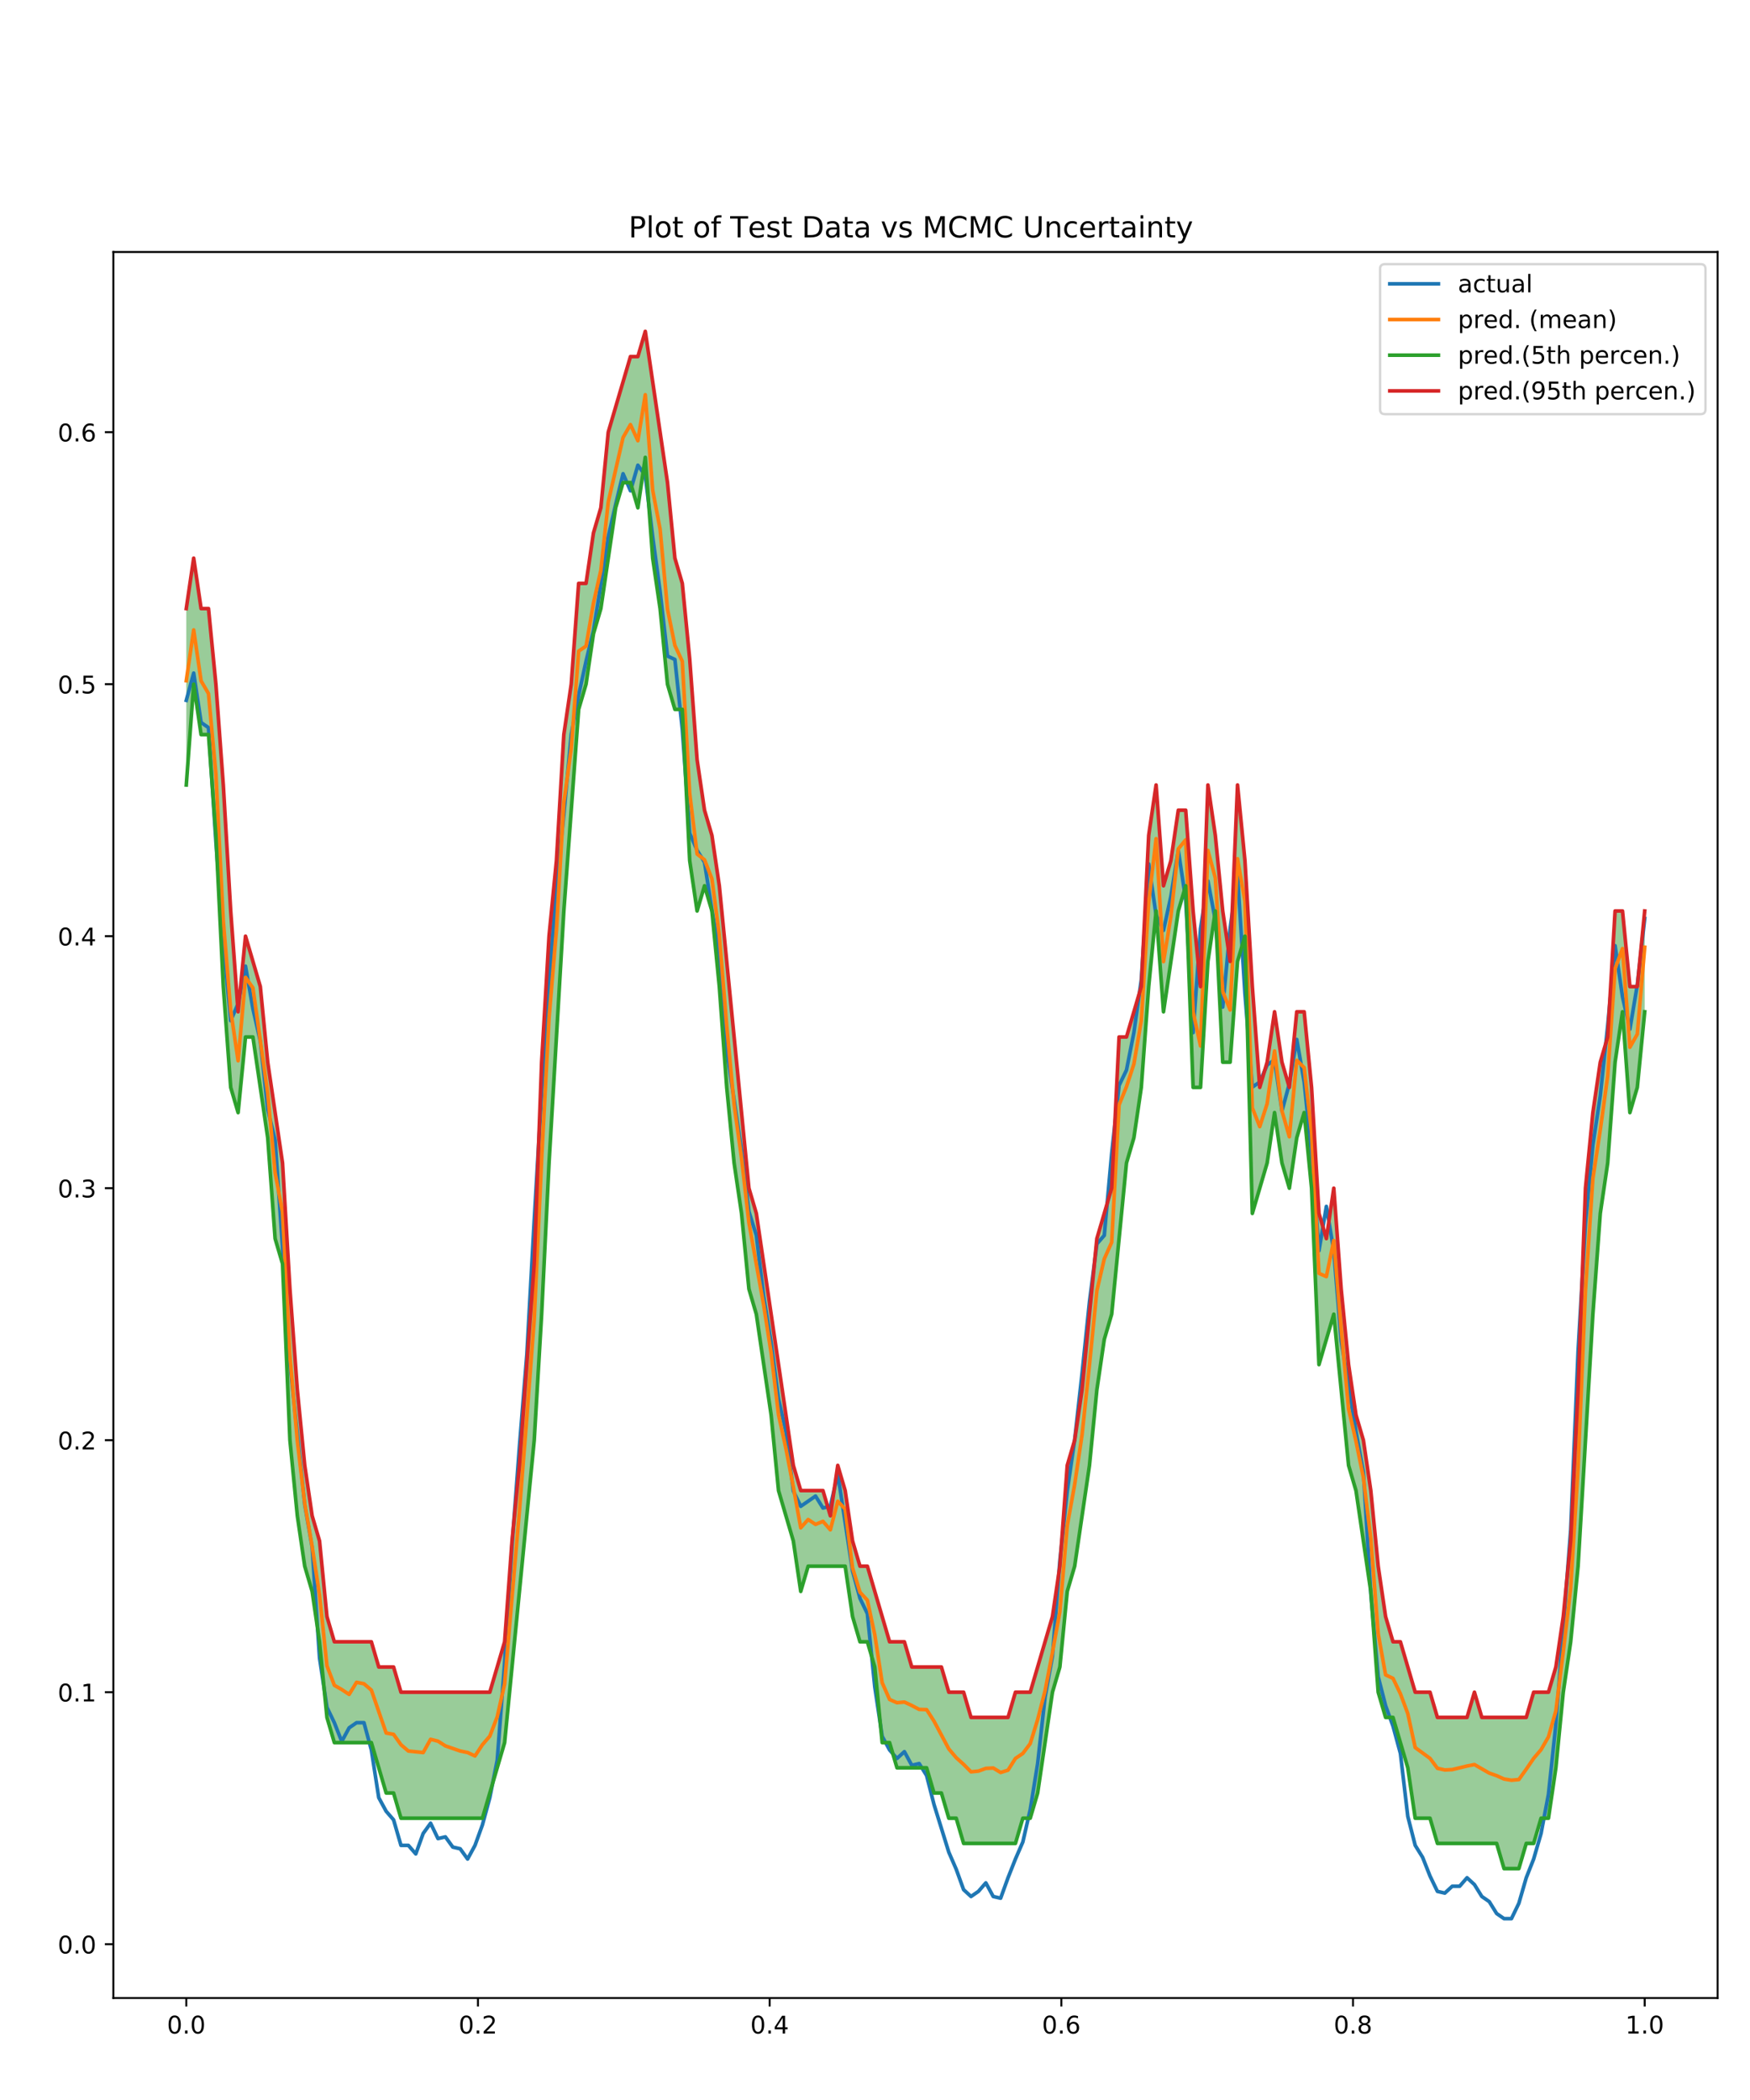 <?xml version="1.0" encoding="utf-8" standalone="no"?>
<!DOCTYPE svg PUBLIC "-//W3C//DTD SVG 1.1//EN"
  "http://www.w3.org/Graphics/SVG/1.1/DTD/svg11.dtd">
<!-- Created with matplotlib (http://matplotlib.org/) -->
<svg height="864pt" version="1.1" viewBox="0 0 720 864" width="720pt" xmlns="http://www.w3.org/2000/svg" xmlns:xlink="http://www.w3.org/1999/xlink">
 <defs>
  <style type="text/css">
*{stroke-linecap:butt;stroke-linejoin:round;}
  </style>
 </defs>
 <g id="figure_1">
  <g id="patch_1">
   <path d="M 0 864 
L 720 864 
L 720 0 
L 0 0 
z
" style="fill:#ffffff;"/>
  </g>
  <g id="axes_1">
   <g id="patch_2">
    <path d="M 46.64 822.04 
L 706.68 822.04 
L 706.68 103.68 
L 46.64 103.68 
z
" style="fill:#ffffff;"/>
   </g>
   <g id="PolyCollection_1">
    <path clip-path="url(#pc7050cba63)" d="M 76.642 250.384 
L 76.642 322.962 
L 79.688 281.489 
L 82.734 302.225 
L 85.779 302.225 
L 88.825 343.698 
L 91.871 405.908 
L 94.917 447.381 
L 97.963 457.749 
L 101.009 426.645 
L 104.055 426.645 
L 107.101 447.381 
L 110.146 468.118 
L 113.192 509.591 
L 116.238 519.959 
L 119.284 592.537 
L 122.33 623.642 
L 125.376 644.379 
L 128.422 654.747 
L 131.467 675.483 
L 134.513 706.588 
L 137.559 716.957 
L 140.605 716.957 
L 143.651 716.957 
L 146.697 716.957 
L 149.743 716.957 
L 152.789 716.957 
L 155.834 727.325 
L 158.88 737.693 
L 161.926 737.693 
L 164.972 748.061 
L 168.018 748.061 
L 171.064 748.061 
L 174.11 748.061 
L 177.156 748.061 
L 180.201 748.061 
L 183.247 748.061 
L 186.293 748.061 
L 189.339 748.061 
L 192.385 748.061 
L 195.431 748.061 
L 198.477 748.061 
L 201.522 737.693 
L 204.568 727.325 
L 207.614 716.957 
L 210.66 685.852 
L 213.706 654.747 
L 216.752 623.642 
L 219.798 592.537 
L 222.844 540.696 
L 225.889 478.486 
L 228.935 426.645 
L 231.981 374.803 
L 235.027 333.33 
L 238.073 291.857 
L 241.119 281.489 
L 244.165 260.752 
L 247.211 250.384 
L 250.256 229.647 
L 253.302 208.911 
L 256.348 198.542 
L 259.394 198.542 
L 262.44 208.911 
L 265.486 188.174 
L 268.532 229.647 
L 271.577 250.384 
L 274.623 281.489 
L 277.669 291.857 
L 280.715 291.857 
L 283.761 354.067 
L 286.807 374.803 
L 289.853 364.435 
L 292.899 374.803 
L 295.944 405.908 
L 298.99 447.381 
L 302.036 478.486 
L 305.082 499.223 
L 308.128 530.327 
L 311.174 540.696 
L 314.22 561.432 
L 317.266 582.169 
L 320.311 613.274 
L 323.357 623.642 
L 326.403 634.01 
L 329.449 654.747 
L 332.495 644.379 
L 335.541 644.379 
L 338.587 644.379 
L 341.632 644.379 
L 344.678 644.379 
L 347.724 644.379 
L 350.77 665.115 
L 353.816 675.483 
L 356.862 675.483 
L 359.908 685.852 
L 362.954 716.957 
L 365.999 716.957 
L 369.045 727.325 
L 372.091 727.325 
L 375.137 727.325 
L 378.183 727.325 
L 381.229 727.325 
L 384.275 737.693 
L 387.321 737.693 
L 390.366 748.061 
L 393.412 748.061 
L 396.458 758.43 
L 399.504 758.43 
L 402.55 758.43 
L 405.596 758.43 
L 408.642 758.43 
L 411.688 758.43 
L 414.733 758.43 
L 417.779 758.43 
L 420.825 748.061 
L 423.871 748.061 
L 426.917 737.693 
L 429.963 716.957 
L 433.009 696.22 
L 436.054 685.852 
L 439.1 654.747 
L 442.146 644.379 
L 445.192 623.642 
L 448.238 602.905 
L 451.284 571.801 
L 454.33 551.064 
L 457.376 540.696 
L 460.421 509.591 
L 463.467 478.486 
L 466.513 468.118 
L 469.559 447.381 
L 472.605 405.908 
L 475.651 374.803 
L 478.697 416.276 
L 481.743 395.54 
L 484.788 374.803 
L 487.834 364.435 
L 490.88 447.381 
L 493.926 447.381 
L 496.972 395.54 
L 500.018 374.803 
L 503.064 437.013 
L 506.109 437.013 
L 509.155 395.54 
L 512.201 385.171 
L 515.247 499.223 
L 518.293 488.854 
L 521.339 478.486 
L 524.385 457.749 
L 527.431 478.486 
L 530.476 488.854 
L 533.522 468.118 
L 536.568 457.749 
L 539.614 488.854 
L 542.66 561.432 
L 545.706 551.064 
L 548.752 540.696 
L 551.798 571.801 
L 554.843 602.905 
L 557.889 613.274 
L 560.935 634.01 
L 563.981 654.747 
L 567.027 696.22 
L 570.073 706.588 
L 573.119 706.588 
L 576.164 716.957 
L 579.21 727.325 
L 582.256 748.061 
L 585.302 748.061 
L 588.348 748.061 
L 591.394 758.43 
L 594.44 758.43 
L 597.486 758.43 
L 600.531 758.43 
L 603.577 758.43 
L 606.623 758.43 
L 609.669 758.43 
L 612.715 758.43 
L 615.761 758.43 
L 618.807 768.798 
L 621.853 768.798 
L 624.898 768.798 
L 627.944 758.43 
L 630.99 758.43 
L 634.036 748.061 
L 637.082 748.061 
L 640.128 727.325 
L 643.174 696.22 
L 646.219 675.483 
L 649.265 644.379 
L 652.311 592.537 
L 655.357 540.696 
L 658.403 499.223 
L 661.449 478.486 
L 664.495 437.013 
L 667.541 416.276 
L 670.586 457.749 
L 673.632 447.381 
L 676.678 416.276 
L 676.678 374.803 
L 676.678 374.803 
L 673.632 405.908 
L 670.586 405.908 
L 667.541 374.803 
L 664.495 374.803 
L 661.449 426.645 
L 658.403 437.013 
L 655.357 457.749 
L 652.311 488.854 
L 649.265 571.801 
L 646.219 634.01 
L 643.174 665.115 
L 640.128 685.852 
L 637.082 696.22 
L 634.036 696.22 
L 630.99 696.22 
L 627.944 706.588 
L 624.898 706.588 
L 621.853 706.588 
L 618.807 706.588 
L 615.761 706.588 
L 612.715 706.588 
L 609.669 706.588 
L 606.623 696.22 
L 603.577 706.588 
L 600.531 706.588 
L 597.486 706.588 
L 594.44 706.588 
L 591.394 706.588 
L 588.348 696.22 
L 585.302 696.22 
L 582.256 696.22 
L 579.21 685.852 
L 576.164 675.483 
L 573.119 675.483 
L 570.073 665.115 
L 567.027 644.379 
L 563.981 613.274 
L 560.935 592.537 
L 557.889 582.169 
L 554.843 561.432 
L 551.798 530.327 
L 548.752 488.854 
L 545.706 509.591 
L 542.66 499.223 
L 539.614 447.381 
L 536.568 416.276 
L 533.522 416.276 
L 530.476 447.381 
L 527.431 437.013 
L 524.385 416.276 
L 521.339 437.013 
L 518.293 447.381 
L 515.247 405.908 
L 512.201 354.067 
L 509.155 322.962 
L 506.109 395.54 
L 503.064 374.803 
L 500.018 343.698 
L 496.972 322.962 
L 493.926 405.908 
L 490.88 374.803 
L 487.834 333.33 
L 484.788 333.33 
L 481.743 354.067 
L 478.697 364.435 
L 475.651 322.962 
L 472.605 343.698 
L 469.559 405.908 
L 466.513 416.276 
L 463.467 426.645 
L 460.421 426.645 
L 457.376 488.854 
L 454.33 499.223 
L 451.284 509.591 
L 448.238 540.696 
L 445.192 571.801 
L 442.146 592.537 
L 439.1 602.905 
L 436.054 644.379 
L 433.009 665.115 
L 429.963 675.483 
L 426.917 685.852 
L 423.871 696.22 
L 420.825 696.22 
L 417.779 696.22 
L 414.733 706.588 
L 411.688 706.588 
L 408.642 706.588 
L 405.596 706.588 
L 402.55 706.588 
L 399.504 706.588 
L 396.458 696.22 
L 393.412 696.22 
L 390.366 696.22 
L 387.321 685.852 
L 384.275 685.852 
L 381.229 685.852 
L 378.183 685.852 
L 375.137 685.852 
L 372.091 675.483 
L 369.045 675.483 
L 365.999 675.483 
L 362.954 665.115 
L 359.908 654.747 
L 356.862 644.379 
L 353.816 644.379 
L 350.77 634.01 
L 347.724 613.274 
L 344.678 602.905 
L 341.632 623.642 
L 338.587 613.274 
L 335.541 613.274 
L 332.495 613.274 
L 329.449 613.274 
L 326.403 602.905 
L 323.357 582.169 
L 320.311 561.432 
L 317.266 540.696 
L 314.22 519.959 
L 311.174 499.223 
L 308.128 488.854 
L 305.082 457.749 
L 302.036 426.645 
L 298.99 395.54 
L 295.944 364.435 
L 292.899 343.698 
L 289.853 333.33 
L 286.807 312.594 
L 283.761 271.12 
L 280.715 240.016 
L 277.669 229.647 
L 274.623 198.542 
L 271.577 177.806 
L 268.532 157.069 
L 265.486 136.333 
L 262.44 146.701 
L 259.394 146.701 
L 256.348 157.069 
L 253.302 167.438 
L 250.256 177.806 
L 247.211 208.911 
L 244.165 219.279 
L 241.119 240.016 
L 238.073 240.016 
L 235.027 281.489 
L 231.981 302.225 
L 228.935 354.067 
L 225.889 385.171 
L 222.844 437.013 
L 219.798 519.959 
L 216.752 561.432 
L 213.706 602.905 
L 210.66 634.01 
L 207.614 675.483 
L 204.568 685.852 
L 201.522 696.22 
L 198.477 696.22 
L 195.431 696.22 
L 192.385 696.22 
L 189.339 696.22 
L 186.293 696.22 
L 183.247 696.22 
L 180.201 696.22 
L 177.156 696.22 
L 174.11 696.22 
L 171.064 696.22 
L 168.018 696.22 
L 164.972 696.22 
L 161.926 685.852 
L 158.88 685.852 
L 155.834 685.852 
L 152.789 675.483 
L 149.743 675.483 
L 146.697 675.483 
L 143.651 675.483 
L 140.605 675.483 
L 137.559 675.483 
L 134.513 665.115 
L 131.467 634.01 
L 128.422 623.642 
L 125.376 602.905 
L 122.33 571.801 
L 119.284 530.327 
L 116.238 478.486 
L 113.192 457.749 
L 110.146 437.013 
L 107.101 405.908 
L 104.055 395.54 
L 101.009 385.171 
L 97.963 416.276 
L 94.917 374.803 
L 91.871 322.962 
L 88.825 281.489 
L 85.779 250.384 
L 82.734 250.384 
L 79.688 229.647 
L 76.642 250.384 
z
" style="fill:#008000;fill-opacity:0.4;"/>
   </g>
   <g id="matplotlib.axis_1">
    <g id="xtick_1">
     <g id="line2d_1">
      <defs>
       <path d="M 0 0 
L 0 3.5 
" id="mbe29ec39dd" style="stroke:#000000;stroke-width:0.8;"/>
      </defs>
      <g>
       <use style="stroke:#000000;stroke-width:0.8;" x="76.642" xlink:href="#mbe29ec39dd" y="822.04"/>
      </g>
     </g>
     <g id="text_1">
      <!-- 0.0 -->
      <defs>
       <path d="M 31.781 66.406 
Q 24.172 66.406 20.328 58.906 
Q 16.5 51.422 16.5 36.375 
Q 16.5 21.391 20.328 13.891 
Q 24.172 6.391 31.781 6.391 
Q 39.453 6.391 43.281 13.891 
Q 47.125 21.391 47.125 36.375 
Q 47.125 51.422 43.281 58.906 
Q 39.453 66.406 31.781 66.406 
z
M 31.781 74.219 
Q 44.047 74.219 50.516 64.516 
Q 56.984 54.828 56.984 36.375 
Q 56.984 17.969 50.516 8.266 
Q 44.047 -1.422 31.781 -1.422 
Q 19.531 -1.422 13.062 8.266 
Q 6.594 17.969 6.594 36.375 
Q 6.594 54.828 13.062 64.516 
Q 19.531 74.219 31.781 74.219 
z
" id="DejaVuSans-30"/>
       <path d="M 10.688 12.406 
L 21 12.406 
L 21 0 
L 10.688 0 
z
" id="DejaVuSans-2e"/>
      </defs>
      <g transform="translate(68.69 836.638)scale(0.1 -0.1)">
       <use xlink:href="#DejaVuSans-30"/>
       <use x="63.623" xlink:href="#DejaVuSans-2e"/>
       <use x="95.41" xlink:href="#DejaVuSans-30"/>
      </g>
     </g>
    </g>
    <g id="xtick_2">
     <g id="line2d_2">
      <g>
       <use style="stroke:#000000;stroke-width:0.8;" x="196.649" xlink:href="#mbe29ec39dd" y="822.04"/>
      </g>
     </g>
     <g id="text_2">
      <!-- 0.2 -->
      <defs>
       <path d="M 19.188 8.297 
L 53.609 8.297 
L 53.609 0 
L 7.328 0 
L 7.328 8.297 
Q 12.938 14.109 22.625 23.891 
Q 32.328 33.688 34.812 36.531 
Q 39.547 41.844 41.422 45.531 
Q 43.312 49.219 43.312 52.781 
Q 43.312 58.594 39.234 62.25 
Q 35.156 65.922 28.609 65.922 
Q 23.969 65.922 18.812 64.312 
Q 13.672 62.703 7.812 59.422 
L 7.812 69.391 
Q 13.766 71.781 18.938 73 
Q 24.125 74.219 28.422 74.219 
Q 39.75 74.219 46.484 68.547 
Q 53.219 62.891 53.219 53.422 
Q 53.219 48.922 51.531 44.891 
Q 49.859 40.875 45.406 35.406 
Q 44.188 33.984 37.641 27.219 
Q 31.109 20.453 19.188 8.297 
z
" id="DejaVuSans-32"/>
      </defs>
      <g transform="translate(188.698 836.638)scale(0.1 -0.1)">
       <use xlink:href="#DejaVuSans-30"/>
       <use x="63.623" xlink:href="#DejaVuSans-2e"/>
       <use x="95.41" xlink:href="#DejaVuSans-32"/>
      </g>
     </g>
    </g>
    <g id="xtick_3">
     <g id="line2d_3">
      <g>
       <use style="stroke:#000000;stroke-width:0.8;" x="316.656" xlink:href="#mbe29ec39dd" y="822.04"/>
      </g>
     </g>
     <g id="text_3">
      <!-- 0.4 -->
      <defs>
       <path d="M 37.797 64.312 
L 12.891 25.391 
L 37.797 25.391 
z
M 35.203 72.906 
L 47.609 72.906 
L 47.609 25.391 
L 58.016 25.391 
L 58.016 17.188 
L 47.609 17.188 
L 47.609 0 
L 37.797 0 
L 37.797 17.188 
L 4.891 17.188 
L 4.891 26.703 
z
" id="DejaVuSans-34"/>
      </defs>
      <g transform="translate(308.705 836.638)scale(0.1 -0.1)">
       <use xlink:href="#DejaVuSans-30"/>
       <use x="63.623" xlink:href="#DejaVuSans-2e"/>
       <use x="95.41" xlink:href="#DejaVuSans-34"/>
      </g>
     </g>
    </g>
    <g id="xtick_4">
     <g id="line2d_4">
      <g>
       <use style="stroke:#000000;stroke-width:0.8;" x="436.664" xlink:href="#mbe29ec39dd" y="822.04"/>
      </g>
     </g>
     <g id="text_4">
      <!-- 0.6 -->
      <defs>
       <path d="M 33.016 40.375 
Q 26.375 40.375 22.484 35.828 
Q 18.609 31.297 18.609 23.391 
Q 18.609 15.531 22.484 10.953 
Q 26.375 6.391 33.016 6.391 
Q 39.656 6.391 43.531 10.953 
Q 47.406 15.531 47.406 23.391 
Q 47.406 31.297 43.531 35.828 
Q 39.656 40.375 33.016 40.375 
z
M 52.594 71.297 
L 52.594 62.312 
Q 48.875 64.062 45.094 64.984 
Q 41.312 65.922 37.594 65.922 
Q 27.828 65.922 22.672 59.328 
Q 17.531 52.734 16.797 39.406 
Q 19.672 43.656 24.016 45.922 
Q 28.375 48.188 33.594 48.188 
Q 44.578 48.188 50.953 41.516 
Q 57.328 34.859 57.328 23.391 
Q 57.328 12.156 50.688 5.359 
Q 44.047 -1.422 33.016 -1.422 
Q 20.359 -1.422 13.672 8.266 
Q 6.984 17.969 6.984 36.375 
Q 6.984 53.656 15.188 63.938 
Q 23.391 74.219 37.203 74.219 
Q 40.922 74.219 44.703 73.484 
Q 48.484 72.75 52.594 71.297 
z
" id="DejaVuSans-36"/>
      </defs>
      <g transform="translate(428.712 836.638)scale(0.1 -0.1)">
       <use xlink:href="#DejaVuSans-30"/>
       <use x="63.623" xlink:href="#DejaVuSans-2e"/>
       <use x="95.41" xlink:href="#DejaVuSans-36"/>
      </g>
     </g>
    </g>
    <g id="xtick_5">
     <g id="line2d_5">
      <g>
       <use style="stroke:#000000;stroke-width:0.8;" x="556.671" xlink:href="#mbe29ec39dd" y="822.04"/>
      </g>
     </g>
     <g id="text_5">
      <!-- 0.8 -->
      <defs>
       <path d="M 31.781 34.625 
Q 24.75 34.625 20.719 30.859 
Q 16.703 27.094 16.703 20.516 
Q 16.703 13.922 20.719 10.156 
Q 24.75 6.391 31.781 6.391 
Q 38.812 6.391 42.859 10.172 
Q 46.922 13.969 46.922 20.516 
Q 46.922 27.094 42.891 30.859 
Q 38.875 34.625 31.781 34.625 
z
M 21.922 38.812 
Q 15.578 40.375 12.031 44.719 
Q 8.5 49.078 8.5 55.328 
Q 8.5 64.062 14.719 69.141 
Q 20.953 74.219 31.781 74.219 
Q 42.672 74.219 48.875 69.141 
Q 55.078 64.062 55.078 55.328 
Q 55.078 49.078 51.531 44.719 
Q 48 40.375 41.703 38.812 
Q 48.828 37.156 52.797 32.312 
Q 56.781 27.484 56.781 20.516 
Q 56.781 9.906 50.312 4.234 
Q 43.844 -1.422 31.781 -1.422 
Q 19.734 -1.422 13.25 4.234 
Q 6.781 9.906 6.781 20.516 
Q 6.781 27.484 10.781 32.312 
Q 14.797 37.156 21.922 38.812 
z
M 18.312 54.391 
Q 18.312 48.734 21.844 45.562 
Q 25.391 42.391 31.781 42.391 
Q 38.141 42.391 41.719 45.562 
Q 45.312 48.734 45.312 54.391 
Q 45.312 60.062 41.719 63.234 
Q 38.141 66.406 31.781 66.406 
Q 25.391 66.406 21.844 63.234 
Q 18.312 60.062 18.312 54.391 
z
" id="DejaVuSans-38"/>
      </defs>
      <g transform="translate(548.719 836.638)scale(0.1 -0.1)">
       <use xlink:href="#DejaVuSans-30"/>
       <use x="63.623" xlink:href="#DejaVuSans-2e"/>
       <use x="95.41" xlink:href="#DejaVuSans-38"/>
      </g>
     </g>
    </g>
    <g id="xtick_6">
     <g id="line2d_6">
      <g>
       <use style="stroke:#000000;stroke-width:0.8;" x="676.678" xlink:href="#mbe29ec39dd" y="822.04"/>
      </g>
     </g>
     <g id="text_6">
      <!-- 1.0 -->
      <defs>
       <path d="M 12.406 8.297 
L 28.516 8.297 
L 28.516 63.922 
L 10.984 60.406 
L 10.984 69.391 
L 28.422 72.906 
L 38.281 72.906 
L 38.281 8.297 
L 54.391 8.297 
L 54.391 0 
L 12.406 0 
z
" id="DejaVuSans-31"/>
      </defs>
      <g transform="translate(668.727 836.638)scale(0.1 -0.1)">
       <use xlink:href="#DejaVuSans-31"/>
       <use x="63.623" xlink:href="#DejaVuSans-2e"/>
       <use x="95.41" xlink:href="#DejaVuSans-30"/>
      </g>
     </g>
    </g>
   </g>
   <g id="matplotlib.axis_2">
    <g id="ytick_1">
     <g id="line2d_7">
      <defs>
       <path d="M 0 0 
L -3.5 0 
" id="m6ae6f65da1" style="stroke:#000000;stroke-width:0.8;"/>
      </defs>
      <g>
       <use style="stroke:#000000;stroke-width:0.8;" x="46.64" xlink:href="#m6ae6f65da1" y="799.903"/>
      </g>
     </g>
     <g id="text_7">
      <!-- 0.0 -->
      <g transform="translate(23.737 803.702)scale(0.1 -0.1)">
       <use xlink:href="#DejaVuSans-30"/>
       <use x="63.623" xlink:href="#DejaVuSans-2e"/>
       <use x="95.41" xlink:href="#DejaVuSans-30"/>
      </g>
     </g>
    </g>
    <g id="ytick_2">
     <g id="line2d_8">
      <g>
       <use style="stroke:#000000;stroke-width:0.8;" x="46.64" xlink:href="#m6ae6f65da1" y="696.22"/>
      </g>
     </g>
     <g id="text_8">
      <!-- 0.1 -->
      <g transform="translate(23.737 700.019)scale(0.1 -0.1)">
       <use xlink:href="#DejaVuSans-30"/>
       <use x="63.623" xlink:href="#DejaVuSans-2e"/>
       <use x="95.41" xlink:href="#DejaVuSans-31"/>
      </g>
     </g>
    </g>
    <g id="ytick_3">
     <g id="line2d_9">
      <g>
       <use style="stroke:#000000;stroke-width:0.8;" x="46.64" xlink:href="#m6ae6f65da1" y="592.537"/>
      </g>
     </g>
     <g id="text_9">
      <!-- 0.2 -->
      <g transform="translate(23.737 596.336)scale(0.1 -0.1)">
       <use xlink:href="#DejaVuSans-30"/>
       <use x="63.623" xlink:href="#DejaVuSans-2e"/>
       <use x="95.41" xlink:href="#DejaVuSans-32"/>
      </g>
     </g>
    </g>
    <g id="ytick_4">
     <g id="line2d_10">
      <g>
       <use style="stroke:#000000;stroke-width:0.8;" x="46.64" xlink:href="#m6ae6f65da1" y="488.854"/>
      </g>
     </g>
     <g id="text_10">
      <!-- 0.3 -->
      <defs>
       <path d="M 40.578 39.312 
Q 47.656 37.797 51.625 33 
Q 55.609 28.219 55.609 21.188 
Q 55.609 10.406 48.188 4.484 
Q 40.766 -1.422 27.094 -1.422 
Q 22.516 -1.422 17.656 -0.516 
Q 12.797 0.391 7.625 2.203 
L 7.625 11.719 
Q 11.719 9.328 16.594 8.109 
Q 21.484 6.891 26.812 6.891 
Q 36.078 6.891 40.938 10.547 
Q 45.797 14.203 45.797 21.188 
Q 45.797 27.641 41.281 31.266 
Q 36.766 34.906 28.719 34.906 
L 20.219 34.906 
L 20.219 43.016 
L 29.109 43.016 
Q 36.375 43.016 40.234 45.922 
Q 44.094 48.828 44.094 54.297 
Q 44.094 59.906 40.109 62.906 
Q 36.141 65.922 28.719 65.922 
Q 24.656 65.922 20.016 65.031 
Q 15.375 64.156 9.812 62.312 
L 9.812 71.094 
Q 15.438 72.656 20.344 73.438 
Q 25.25 74.219 29.594 74.219 
Q 40.828 74.219 47.359 69.109 
Q 53.906 64.016 53.906 55.328 
Q 53.906 49.266 50.438 45.094 
Q 46.969 40.922 40.578 39.312 
z
" id="DejaVuSans-33"/>
      </defs>
      <g transform="translate(23.737 492.654)scale(0.1 -0.1)">
       <use xlink:href="#DejaVuSans-30"/>
       <use x="63.623" xlink:href="#DejaVuSans-2e"/>
       <use x="95.41" xlink:href="#DejaVuSans-33"/>
      </g>
     </g>
    </g>
    <g id="ytick_5">
     <g id="line2d_11">
      <g>
       <use style="stroke:#000000;stroke-width:0.8;" x="46.64" xlink:href="#m6ae6f65da1" y="385.171"/>
      </g>
     </g>
     <g id="text_11">
      <!-- 0.4 -->
      <g transform="translate(23.737 388.971)scale(0.1 -0.1)">
       <use xlink:href="#DejaVuSans-30"/>
       <use x="63.623" xlink:href="#DejaVuSans-2e"/>
       <use x="95.41" xlink:href="#DejaVuSans-34"/>
      </g>
     </g>
    </g>
    <g id="ytick_6">
     <g id="line2d_12">
      <g>
       <use style="stroke:#000000;stroke-width:0.8;" x="46.64" xlink:href="#m6ae6f65da1" y="281.489"/>
      </g>
     </g>
     <g id="text_12">
      <!-- 0.5 -->
      <defs>
       <path d="M 10.797 72.906 
L 49.516 72.906 
L 49.516 64.594 
L 19.828 64.594 
L 19.828 46.734 
Q 21.969 47.469 24.109 47.828 
Q 26.266 48.188 28.422 48.188 
Q 40.625 48.188 47.75 41.5 
Q 54.891 34.812 54.891 23.391 
Q 54.891 11.625 47.562 5.094 
Q 40.234 -1.422 26.906 -1.422 
Q 22.312 -1.422 17.547 -0.641 
Q 12.797 0.141 7.719 1.703 
L 7.719 11.625 
Q 12.109 9.234 16.797 8.062 
Q 21.484 6.891 26.703 6.891 
Q 35.156 6.891 40.078 11.328 
Q 45.016 15.766 45.016 23.391 
Q 45.016 31 40.078 35.438 
Q 35.156 39.891 26.703 39.891 
Q 22.75 39.891 18.812 39.016 
Q 14.891 38.141 10.797 36.281 
z
" id="DejaVuSans-35"/>
      </defs>
      <g transform="translate(23.737 285.288)scale(0.1 -0.1)">
       <use xlink:href="#DejaVuSans-30"/>
       <use x="63.623" xlink:href="#DejaVuSans-2e"/>
       <use x="95.41" xlink:href="#DejaVuSans-35"/>
      </g>
     </g>
    </g>
    <g id="ytick_7">
     <g id="line2d_13">
      <g>
       <use style="stroke:#000000;stroke-width:0.8;" x="46.64" xlink:href="#m6ae6f65da1" y="177.806"/>
      </g>
     </g>
     <g id="text_13">
      <!-- 0.6 -->
      <g transform="translate(23.737 181.605)scale(0.1 -0.1)">
       <use xlink:href="#DejaVuSans-30"/>
       <use x="63.623" xlink:href="#DejaVuSans-2e"/>
       <use x="95.41" xlink:href="#DejaVuSans-36"/>
      </g>
     </g>
    </g>
   </g>
   <g id="line2d_14">
    <path clip-path="url(#pc7050cba63)" d="M 76.642 288.148 
L 79.688 276.932 
L 82.734 297.262 
L 85.779 299.365 
L 88.825 346.334 
L 91.871 387.695 
L 94.917 419.943 
L 97.963 412.933 
L 101.009 397.51 
L 104.055 415.035 
L 107.101 428.355 
L 110.146 456.396 
L 113.192 469.015 
L 116.238 513.18 
L 119.284 560.851 
L 125.376 619.036 
L 128.422 636.562 
L 131.467 682.129 
L 134.513 702.459 
L 137.559 708.768 
L 140.605 716.48 
L 143.651 710.872 
L 146.697 708.768 
L 149.743 708.768 
L 152.789 719.985 
L 155.834 739.614 
L 158.88 745.222 
L 161.926 748.727 
L 164.972 759.243 
L 168.018 759.243 
L 171.064 762.748 
L 174.11 754.336 
L 177.156 750.129 
L 180.201 756.439 
L 183.247 755.738 
L 186.293 759.944 
L 189.339 760.645 
L 192.385 764.851 
L 195.431 759.243 
L 198.477 750.83 
L 201.522 739.614 
L 204.568 724.191 
L 207.614 684.232 
L 210.66 635.861 
L 213.706 595.201 
L 216.752 557.345 
L 219.798 501.964 
L 222.844 449.386 
L 225.889 403.819 
L 228.935 365.262 
L 231.981 335.118 
L 235.027 302.169 
L 238.073 286.046 
L 241.119 272.025 
L 244.165 259.406 
L 247.211 240.478 
L 250.256 220.85 
L 253.302 207.53 
L 256.348 194.911 
L 259.394 201.921 
L 262.44 191.406 
L 265.486 195.612 
L 268.532 220.85 
L 271.577 243.283 
L 274.623 269.922 
L 277.669 271.324 
L 280.715 300.067 
L 283.761 342.83 
L 286.807 349.84 
L 289.853 354.747 
L 292.899 374.376 
L 295.944 391.902 
L 298.99 431.86 
L 305.082 473.221 
L 308.128 498.458 
L 311.174 508.273 
L 314.22 533.511 
L 317.266 552.438 
L 320.311 575.573 
L 323.357 588.892 
L 326.403 613.428 
L 329.449 619.737 
L 335.541 615.531 
L 338.587 620.438 
L 341.632 619.737 
L 344.678 606.417 
L 350.77 646.377 
L 353.816 657.593 
L 356.862 663.902 
L 359.908 694.047 
L 362.954 714.377 
L 365.999 719.985 
L 369.045 723.49 
L 372.091 720.686 
L 375.137 726.294 
L 378.183 725.593 
L 381.229 730.501 
L 384.275 742.418 
L 390.366 762.047 
L 393.412 769.057 
L 396.458 777.47 
L 399.504 780.274 
L 402.55 778.171 
L 405.596 774.666 
L 408.642 780.274 
L 411.688 780.975 
L 414.733 772.562 
L 417.779 764.851 
L 420.825 757.841 
L 423.871 744.521 
L 426.917 725.593 
L 429.963 698.253 
L 433.009 681.429 
L 436.054 642.17 
L 439.1 613.428 
L 442.146 592.397 
L 445.192 565.057 
L 448.238 535.613 
L 451.284 511.779 
L 454.33 508.273 
L 457.376 474.624 
L 460.421 446.582 
L 463.467 440.273 
L 466.513 424.85 
L 469.559 403.118 
L 472.605 355.448 
L 475.651 376.479 
L 478.697 382.788 
L 481.743 368.767 
L 484.788 349.84 
L 487.834 370.17 
L 490.88 424.85 
L 493.926 382.087 
L 496.972 362.458 
L 500.018 378.581 
L 503.064 414.334 
L 506.109 382.087 
L 509.155 359.654 
L 512.201 408.726 
L 515.247 447.283 
L 518.293 445.18 
L 521.339 438.17 
L 524.385 436.066 
L 527.431 457.097 
L 530.476 445.881 
L 533.522 427.654 
L 536.568 445.18 
L 539.614 474.624 
L 542.66 514.582 
L 545.706 496.356 
L 548.752 514.582 
L 551.798 551.737 
L 554.843 569.964 
L 557.889 588.892 
L 560.935 605.716 
L 563.981 655.49 
L 567.027 689.84 
L 570.073 701.758 
L 573.119 710.17 
L 576.164 721.387 
L 579.21 747.325 
L 582.256 759.243 
L 585.302 764.15 
L 588.348 771.861 
L 591.394 778.171 
L 594.44 778.872 
L 597.486 776.068 
L 600.531 776.068 
L 603.577 772.562 
L 606.623 775.367 
L 609.669 780.274 
L 612.715 782.377 
L 615.761 787.284 
L 618.807 789.387 
L 621.853 789.387 
L 624.898 783.078 
L 627.944 772.562 
L 630.99 764.851 
L 634.036 754.336 
L 637.082 738.212 
L 640.128 709.469 
L 646.219 629.552 
L 649.265 555.943 
L 652.311 503.366 
L 655.357 471.118 
L 658.403 450.788 
L 661.449 422.046 
L 664.495 389.097 
L 667.541 410.128 
L 670.586 423.448 
L 673.632 405.221 
L 676.678 377.881 
L 676.678 377.881 
" style="fill:none;stroke:#1f77b4;stroke-linecap:square;stroke-width:1.5;"/>
   </g>
   <g id="line2d_15">
    <path clip-path="url(#pc7050cba63)" d="M 76.642 280.056 
L 79.688 259.173 
L 82.734 280.132 
L 85.779 285.377 
L 88.825 318.432 
L 91.871 378.844 
L 94.917 415.647 
L 97.963 436.417 
L 101.009 402.112 
L 104.055 406.405 
L 110.146 449.717 
L 113.192 482.572 
L 116.238 498.627 
L 119.284 557.804 
L 122.33 592.883 
L 125.376 618.564 
L 128.422 636.232 
L 131.467 656.204 
L 134.513 685.344 
L 137.559 693.375 
L 140.605 695.123 
L 143.651 697.124 
L 146.697 692.143 
L 149.743 692.748 
L 152.789 695.351 
L 158.88 713.013 
L 161.926 713.561 
L 164.972 717.832 
L 168.018 720.43 
L 174.11 721.049 
L 177.156 715.598 
L 180.201 716.37 
L 183.247 718.31 
L 189.339 720.413 
L 192.385 721.04 
L 195.431 722.455 
L 198.477 717.825 
L 201.522 714.3 
L 204.568 706.358 
L 207.614 692.811 
L 213.706 621.666 
L 216.752 583.143 
L 219.798 542.88 
L 222.844 476.998 
L 225.889 418.968 
L 228.935 382.585 
L 231.981 330.243 
L 235.027 307.982 
L 238.073 267.89 
L 241.119 265.829 
L 244.165 248.172 
L 247.211 234.614 
L 250.256 206.52 
L 256.348 180.005 
L 259.394 174.694 
L 262.44 181.334 
L 265.486 162.416 
L 268.532 201.666 
L 271.577 217.709 
L 274.623 250.607 
L 277.669 265.549 
L 280.715 272.073 
L 283.761 326.383 
L 286.807 351.387 
L 289.853 353.724 
L 292.899 361.554 
L 295.944 384.714 
L 298.99 422.017 
L 302.036 454.394 
L 305.082 476.507 
L 308.128 503.061 
L 314.22 537.13 
L 317.266 556.679 
L 320.311 582.114 
L 323.357 596 
L 326.403 611.796 
L 329.449 628.588 
L 332.495 625.167 
L 335.541 627.177 
L 338.587 625.927 
L 341.632 629.421 
L 344.678 617.674 
L 347.724 620.868 
L 350.77 645.044 
L 353.816 655.078 
L 356.862 658.369 
L 359.908 672.588 
L 362.954 692.319 
L 365.999 699.219 
L 369.045 700.553 
L 372.091 700.273 
L 375.137 701.699 
L 378.183 703.297 
L 381.229 703.391 
L 384.275 708.128 
L 390.366 719.556 
L 393.412 723.162 
L 396.458 725.912 
L 399.504 728.984 
L 402.55 728.68 
L 405.596 727.57 
L 408.642 727.404 
L 411.688 729.256 
L 414.733 728.287 
L 417.779 723.473 
L 420.825 721.407 
L 423.871 717.356 
L 426.917 707.463 
L 429.963 695.691 
L 433.009 679.842 
L 436.054 663.163 
L 439.1 627.672 
L 442.146 610.768 
L 445.192 590.291 
L 448.238 561.522 
L 451.284 531.033 
L 454.33 517.942 
L 457.376 511.123 
L 460.421 454.595 
L 463.467 447.083 
L 466.513 437.781 
L 469.559 419.975 
L 472.605 371.203 
L 475.651 345.045 
L 478.697 395.624 
L 481.743 377.018 
L 484.788 349.257 
L 487.834 345.524 
L 490.88 416.354 
L 493.926 430.347 
L 496.972 349.897 
L 500.018 361.214 
L 503.064 407.912 
L 506.109 415.553 
L 509.155 353.297 
L 512.201 370.864 
L 515.247 455.83 
L 518.293 463.536 
L 521.339 454.086 
L 524.385 432.407 
L 527.431 457.063 
L 530.476 467.696 
L 533.522 436.255 
L 536.568 439.257 
L 539.614 465.764 
L 542.66 523.894 
L 545.706 525.225 
L 548.752 510.387 
L 551.798 546.723 
L 554.843 579.664 
L 557.889 592.983 
L 560.935 607.913 
L 563.981 632.807 
L 567.027 672.122 
L 570.073 689.09 
L 573.119 690.526 
L 576.164 696.853 
L 579.21 705.035 
L 582.256 718.995 
L 588.348 723.443 
L 591.394 727.524 
L 594.44 728.213 
L 597.486 728.066 
L 603.577 726.594 
L 606.623 725.997 
L 612.715 729.503 
L 615.761 730.572 
L 618.807 731.937 
L 621.853 732.438 
L 624.898 732.16 
L 627.944 727.901 
L 630.99 723.448 
L 634.036 719.868 
L 637.082 714.582 
L 640.128 703.869 
L 643.174 679.564 
L 646.219 653.415 
L 649.265 603.674 
L 652.311 530.79 
L 655.357 484.892 
L 658.403 464.859 
L 661.449 442.714 
L 664.495 398.552 
L 667.541 390.276 
L 670.586 430.881 
L 673.632 425.491 
L 676.678 389.717 
L 676.678 389.717 
" style="fill:none;stroke:#ff7f0e;stroke-linecap:square;stroke-width:1.5;"/>
   </g>
   <g id="line2d_16">
    <path clip-path="url(#pc7050cba63)" d="M 76.642 322.962 
L 79.688 281.489 
L 82.734 302.225 
L 85.779 302.225 
L 88.825 343.698 
L 91.871 405.908 
L 94.917 447.381 
L 97.963 457.749 
L 101.009 426.645 
L 104.055 426.645 
L 110.146 468.118 
L 113.192 509.591 
L 116.238 519.959 
L 119.284 592.537 
L 122.33 623.642 
L 125.376 644.379 
L 128.422 654.747 
L 131.467 675.483 
L 134.513 706.588 
L 137.559 716.957 
L 152.789 716.957 
L 158.88 737.693 
L 161.926 737.693 
L 164.972 748.061 
L 198.477 748.061 
L 207.614 716.957 
L 219.798 592.537 
L 222.844 540.696 
L 225.889 478.486 
L 231.981 374.803 
L 238.073 291.857 
L 241.119 281.489 
L 244.165 260.752 
L 247.211 250.384 
L 253.302 208.911 
L 256.348 198.542 
L 259.394 198.542 
L 262.44 208.911 
L 265.486 188.174 
L 268.532 229.647 
L 271.577 250.384 
L 274.623 281.489 
L 277.669 291.857 
L 280.715 291.857 
L 283.761 354.067 
L 286.807 374.803 
L 289.853 364.435 
L 292.899 374.803 
L 295.944 405.908 
L 298.99 447.381 
L 302.036 478.486 
L 305.082 499.223 
L 308.128 530.327 
L 311.174 540.696 
L 317.266 582.169 
L 320.311 613.274 
L 326.403 634.01 
L 329.449 654.747 
L 332.495 644.379 
L 347.724 644.379 
L 350.77 665.115 
L 353.816 675.483 
L 356.862 675.483 
L 359.908 685.852 
L 362.954 716.957 
L 365.999 716.957 
L 369.045 727.325 
L 381.229 727.325 
L 384.275 737.693 
L 387.321 737.693 
L 390.366 748.061 
L 393.412 748.061 
L 396.458 758.43 
L 417.779 758.43 
L 420.825 748.061 
L 423.871 748.061 
L 426.917 737.693 
L 433.009 696.22 
L 436.054 685.852 
L 439.1 654.747 
L 442.146 644.379 
L 448.238 602.905 
L 451.284 571.801 
L 454.33 551.064 
L 457.376 540.696 
L 463.467 478.486 
L 466.513 468.118 
L 469.559 447.381 
L 472.605 405.908 
L 475.651 374.803 
L 478.697 416.276 
L 484.788 374.803 
L 487.834 364.435 
L 490.88 447.381 
L 493.926 447.381 
L 496.972 395.54 
L 500.018 374.803 
L 503.064 437.013 
L 506.109 437.013 
L 509.155 395.54 
L 512.201 385.171 
L 515.247 499.223 
L 521.339 478.486 
L 524.385 457.749 
L 527.431 478.486 
L 530.476 488.854 
L 533.522 468.118 
L 536.568 457.749 
L 539.614 488.854 
L 542.66 561.432 
L 548.752 540.696 
L 554.843 602.905 
L 557.889 613.274 
L 563.981 654.747 
L 567.027 696.22 
L 570.073 706.588 
L 573.119 706.588 
L 579.21 727.325 
L 582.256 748.061 
L 588.348 748.061 
L 591.394 758.43 
L 615.761 758.43 
L 618.807 768.798 
L 624.898 768.798 
L 627.944 758.43 
L 630.99 758.43 
L 634.036 748.061 
L 637.082 748.061 
L 640.128 727.325 
L 643.174 696.22 
L 646.219 675.483 
L 649.265 644.379 
L 655.357 540.696 
L 658.403 499.223 
L 661.449 478.486 
L 664.495 437.013 
L 667.541 416.276 
L 670.586 457.749 
L 673.632 447.381 
L 676.678 416.276 
L 676.678 416.276 
" style="fill:none;stroke:#2ca02c;stroke-linecap:square;stroke-width:1.5;"/>
   </g>
   <g id="line2d_17">
    <path clip-path="url(#pc7050cba63)" d="M 76.642 250.384 
L 79.688 229.647 
L 82.734 250.384 
L 85.779 250.384 
L 88.825 281.489 
L 91.871 322.962 
L 94.917 374.803 
L 97.963 416.276 
L 101.009 385.171 
L 107.101 405.908 
L 110.146 437.013 
L 116.238 478.486 
L 119.284 530.327 
L 122.33 571.801 
L 125.376 602.905 
L 128.422 623.642 
L 131.467 634.01 
L 134.513 665.115 
L 137.559 675.483 
L 152.789 675.483 
L 155.834 685.852 
L 161.926 685.852 
L 164.972 696.22 
L 201.522 696.22 
L 207.614 675.483 
L 210.66 634.01 
L 213.706 602.905 
L 219.798 519.959 
L 222.844 437.013 
L 225.889 385.171 
L 228.935 354.067 
L 231.981 302.225 
L 235.027 281.489 
L 238.073 240.016 
L 241.119 240.016 
L 244.165 219.279 
L 247.211 208.911 
L 250.256 177.806 
L 259.394 146.701 
L 262.44 146.701 
L 265.486 136.333 
L 274.623 198.542 
L 277.669 229.647 
L 280.715 240.016 
L 283.761 271.12 
L 286.807 312.594 
L 289.853 333.33 
L 292.899 343.698 
L 295.944 364.435 
L 308.128 488.854 
L 311.174 499.223 
L 326.403 602.905 
L 329.449 613.274 
L 338.587 613.274 
L 341.632 623.642 
L 344.678 602.905 
L 347.724 613.274 
L 350.77 634.01 
L 353.816 644.379 
L 356.862 644.379 
L 365.999 675.483 
L 372.091 675.483 
L 375.137 685.852 
L 387.321 685.852 
L 390.366 696.22 
L 396.458 696.22 
L 399.504 706.588 
L 414.733 706.588 
L 417.779 696.22 
L 423.871 696.22 
L 433.009 665.115 
L 436.054 644.379 
L 439.1 602.905 
L 442.146 592.537 
L 445.192 571.801 
L 451.284 509.591 
L 457.376 488.854 
L 460.421 426.645 
L 463.467 426.645 
L 469.559 405.908 
L 472.605 343.698 
L 475.651 322.962 
L 478.697 364.435 
L 481.743 354.067 
L 484.788 333.33 
L 487.834 333.33 
L 490.88 374.803 
L 493.926 405.908 
L 496.972 322.962 
L 500.018 343.698 
L 503.064 374.803 
L 506.109 395.54 
L 509.155 322.962 
L 512.201 354.067 
L 515.247 405.908 
L 518.293 447.381 
L 521.339 437.013 
L 524.385 416.276 
L 527.431 437.013 
L 530.476 447.381 
L 533.522 416.276 
L 536.568 416.276 
L 539.614 447.381 
L 542.66 499.223 
L 545.706 509.591 
L 548.752 488.854 
L 551.798 530.327 
L 554.843 561.432 
L 557.889 582.169 
L 560.935 592.537 
L 563.981 613.274 
L 567.027 644.379 
L 570.073 665.115 
L 573.119 675.483 
L 576.164 675.483 
L 582.256 696.22 
L 588.348 696.22 
L 591.394 706.588 
L 603.577 706.588 
L 606.623 696.22 
L 609.669 706.588 
L 627.944 706.588 
L 630.99 696.22 
L 637.082 696.22 
L 640.128 685.852 
L 643.174 665.115 
L 646.219 634.01 
L 649.265 571.801 
L 652.311 488.854 
L 655.357 457.749 
L 658.403 437.013 
L 661.449 426.645 
L 664.495 374.803 
L 667.541 374.803 
L 670.586 405.908 
L 673.632 405.908 
L 676.678 374.803 
L 676.678 374.803 
" style="fill:none;stroke:#d62728;stroke-linecap:square;stroke-width:1.5;"/>
   </g>
   <g id="patch_3">
    <path d="M 46.64 822.04 
L 46.64 103.68 
" style="fill:none;stroke:#000000;stroke-linecap:square;stroke-linejoin:miter;stroke-width:0.8;"/>
   </g>
   <g id="patch_4">
    <path d="M 706.68 822.04 
L 706.68 103.68 
" style="fill:none;stroke:#000000;stroke-linecap:square;stroke-linejoin:miter;stroke-width:0.8;"/>
   </g>
   <g id="patch_5">
    <path d="M 46.64 822.04 
L 706.68 822.04 
" style="fill:none;stroke:#000000;stroke-linecap:square;stroke-linejoin:miter;stroke-width:0.8;"/>
   </g>
   <g id="patch_6">
    <path d="M 46.64 103.68 
L 706.68 103.68 
" style="fill:none;stroke:#000000;stroke-linecap:square;stroke-linejoin:miter;stroke-width:0.8;"/>
   </g>
   <g id="text_14">
    <!-- Plot of Test Data vs MCMC Uncertainty  -->
    <defs>
     <path d="M 19.672 64.797 
L 19.672 37.406 
L 32.078 37.406 
Q 38.969 37.406 42.719 40.969 
Q 46.484 44.531 46.484 51.125 
Q 46.484 57.672 42.719 61.234 
Q 38.969 64.797 32.078 64.797 
z
M 9.812 72.906 
L 32.078 72.906 
Q 44.344 72.906 50.609 67.359 
Q 56.891 61.812 56.891 51.125 
Q 56.891 40.328 50.609 34.812 
Q 44.344 29.297 32.078 29.297 
L 19.672 29.297 
L 19.672 0 
L 9.812 0 
z
" id="DejaVuSans-50"/>
     <path d="M 9.422 75.984 
L 18.406 75.984 
L 18.406 0 
L 9.422 0 
z
" id="DejaVuSans-6c"/>
     <path d="M 30.609 48.391 
Q 23.391 48.391 19.188 42.75 
Q 14.984 37.109 14.984 27.297 
Q 14.984 17.484 19.156 11.844 
Q 23.344 6.203 30.609 6.203 
Q 37.797 6.203 41.984 11.859 
Q 46.188 17.531 46.188 27.297 
Q 46.188 37.016 41.984 42.703 
Q 37.797 48.391 30.609 48.391 
z
M 30.609 56 
Q 42.328 56 49.016 48.375 
Q 55.719 40.766 55.719 27.297 
Q 55.719 13.875 49.016 6.219 
Q 42.328 -1.422 30.609 -1.422 
Q 18.844 -1.422 12.172 6.219 
Q 5.516 13.875 5.516 27.297 
Q 5.516 40.766 12.172 48.375 
Q 18.844 56 30.609 56 
z
" id="DejaVuSans-6f"/>
     <path d="M 18.312 70.219 
L 18.312 54.688 
L 36.812 54.688 
L 36.812 47.703 
L 18.312 47.703 
L 18.312 18.016 
Q 18.312 11.328 20.141 9.422 
Q 21.969 7.516 27.594 7.516 
L 36.812 7.516 
L 36.812 0 
L 27.594 0 
Q 17.188 0 13.234 3.875 
Q 9.281 7.766 9.281 18.016 
L 9.281 47.703 
L 2.688 47.703 
L 2.688 54.688 
L 9.281 54.688 
L 9.281 70.219 
z
" id="DejaVuSans-74"/>
     <path id="DejaVuSans-20"/>
     <path d="M 37.109 75.984 
L 37.109 68.5 
L 28.516 68.5 
Q 23.688 68.5 21.797 66.547 
Q 19.922 64.594 19.922 59.516 
L 19.922 54.688 
L 34.719 54.688 
L 34.719 47.703 
L 19.922 47.703 
L 19.922 0 
L 10.891 0 
L 10.891 47.703 
L 2.297 47.703 
L 2.297 54.688 
L 10.891 54.688 
L 10.891 58.5 
Q 10.891 67.625 15.141 71.797 
Q 19.391 75.984 28.609 75.984 
z
" id="DejaVuSans-66"/>
     <path d="M -0.297 72.906 
L 61.375 72.906 
L 61.375 64.594 
L 35.5 64.594 
L 35.5 0 
L 25.594 0 
L 25.594 64.594 
L -0.297 64.594 
z
" id="DejaVuSans-54"/>
     <path d="M 56.203 29.594 
L 56.203 25.203 
L 14.891 25.203 
Q 15.484 15.922 20.484 11.062 
Q 25.484 6.203 34.422 6.203 
Q 39.594 6.203 44.453 7.469 
Q 49.312 8.734 54.109 11.281 
L 54.109 2.781 
Q 49.266 0.734 44.188 -0.344 
Q 39.109 -1.422 33.891 -1.422 
Q 20.797 -1.422 13.156 6.188 
Q 5.516 13.812 5.516 26.812 
Q 5.516 40.234 12.766 48.109 
Q 20.016 56 32.328 56 
Q 43.359 56 49.781 48.891 
Q 56.203 41.797 56.203 29.594 
z
M 47.219 32.234 
Q 47.125 39.594 43.094 43.984 
Q 39.062 48.391 32.422 48.391 
Q 24.906 48.391 20.391 44.141 
Q 15.875 39.891 15.188 32.172 
z
" id="DejaVuSans-65"/>
     <path d="M 44.281 53.078 
L 44.281 44.578 
Q 40.484 46.531 36.375 47.5 
Q 32.281 48.484 27.875 48.484 
Q 21.188 48.484 17.844 46.438 
Q 14.5 44.391 14.5 40.281 
Q 14.5 37.156 16.891 35.375 
Q 19.281 33.594 26.516 31.984 
L 29.594 31.297 
Q 39.156 29.25 43.188 25.516 
Q 47.219 21.781 47.219 15.094 
Q 47.219 7.469 41.188 3.016 
Q 35.156 -1.422 24.609 -1.422 
Q 20.219 -1.422 15.453 -0.562 
Q 10.688 0.297 5.422 2 
L 5.422 11.281 
Q 10.406 8.688 15.234 7.391 
Q 20.062 6.109 24.812 6.109 
Q 31.156 6.109 34.562 8.281 
Q 37.984 10.453 37.984 14.406 
Q 37.984 18.062 35.516 20.016 
Q 33.062 21.969 24.703 23.781 
L 21.578 24.516 
Q 13.234 26.266 9.516 29.906 
Q 5.812 33.547 5.812 39.891 
Q 5.812 47.609 11.281 51.797 
Q 16.75 56 26.812 56 
Q 31.781 56 36.172 55.266 
Q 40.578 54.547 44.281 53.078 
z
" id="DejaVuSans-73"/>
     <path d="M 19.672 64.797 
L 19.672 8.109 
L 31.594 8.109 
Q 46.688 8.109 53.688 14.938 
Q 60.688 21.781 60.688 36.531 
Q 60.688 51.172 53.688 57.984 
Q 46.688 64.797 31.594 64.797 
z
M 9.812 72.906 
L 30.078 72.906 
Q 51.266 72.906 61.172 64.094 
Q 71.094 55.281 71.094 36.531 
Q 71.094 17.672 61.125 8.828 
Q 51.172 0 30.078 0 
L 9.812 0 
z
" id="DejaVuSans-44"/>
     <path d="M 34.281 27.484 
Q 23.391 27.484 19.188 25 
Q 14.984 22.516 14.984 16.5 
Q 14.984 11.719 18.141 8.906 
Q 21.297 6.109 26.703 6.109 
Q 34.188 6.109 38.703 11.406 
Q 43.219 16.703 43.219 25.484 
L 43.219 27.484 
z
M 52.203 31.203 
L 52.203 0 
L 43.219 0 
L 43.219 8.297 
Q 40.141 3.328 35.547 0.953 
Q 30.953 -1.422 24.312 -1.422 
Q 15.922 -1.422 10.953 3.297 
Q 6 8.016 6 15.922 
Q 6 25.141 12.172 29.828 
Q 18.359 34.516 30.609 34.516 
L 43.219 34.516 
L 43.219 35.406 
Q 43.219 41.609 39.141 45 
Q 35.062 48.391 27.688 48.391 
Q 23 48.391 18.547 47.266 
Q 14.109 46.141 10.016 43.891 
L 10.016 52.203 
Q 14.938 54.109 19.578 55.047 
Q 24.219 56 28.609 56 
Q 40.484 56 46.344 49.844 
Q 52.203 43.703 52.203 31.203 
z
" id="DejaVuSans-61"/>
     <path d="M 2.984 54.688 
L 12.5 54.688 
L 29.594 8.797 
L 46.688 54.688 
L 56.203 54.688 
L 35.688 0 
L 23.484 0 
z
" id="DejaVuSans-76"/>
     <path d="M 9.812 72.906 
L 24.516 72.906 
L 43.109 23.297 
L 61.812 72.906 
L 76.516 72.906 
L 76.516 0 
L 66.891 0 
L 66.891 64.016 
L 48.094 14.016 
L 38.188 14.016 
L 19.391 64.016 
L 19.391 0 
L 9.812 0 
z
" id="DejaVuSans-4d"/>
     <path d="M 64.406 67.281 
L 64.406 56.891 
Q 59.422 61.531 53.781 63.812 
Q 48.141 66.109 41.797 66.109 
Q 29.297 66.109 22.656 58.469 
Q 16.016 50.828 16.016 36.375 
Q 16.016 21.969 22.656 14.328 
Q 29.297 6.688 41.797 6.688 
Q 48.141 6.688 53.781 8.984 
Q 59.422 11.281 64.406 15.922 
L 64.406 5.609 
Q 59.234 2.094 53.438 0.328 
Q 47.656 -1.422 41.219 -1.422 
Q 24.656 -1.422 15.125 8.703 
Q 5.609 18.844 5.609 36.375 
Q 5.609 53.953 15.125 64.078 
Q 24.656 74.219 41.219 74.219 
Q 47.75 74.219 53.531 72.484 
Q 59.328 70.75 64.406 67.281 
z
" id="DejaVuSans-43"/>
     <path d="M 8.688 72.906 
L 18.609 72.906 
L 18.609 28.609 
Q 18.609 16.891 22.844 11.734 
Q 27.094 6.594 36.625 6.594 
Q 46.094 6.594 50.344 11.734 
Q 54.594 16.891 54.594 28.609 
L 54.594 72.906 
L 64.5 72.906 
L 64.5 27.391 
Q 64.5 13.141 57.438 5.859 
Q 50.391 -1.422 36.625 -1.422 
Q 22.797 -1.422 15.734 5.859 
Q 8.688 13.141 8.688 27.391 
z
" id="DejaVuSans-55"/>
     <path d="M 54.891 33.016 
L 54.891 0 
L 45.906 0 
L 45.906 32.719 
Q 45.906 40.484 42.875 44.328 
Q 39.844 48.188 33.797 48.188 
Q 26.516 48.188 22.312 43.547 
Q 18.109 38.922 18.109 30.906 
L 18.109 0 
L 9.078 0 
L 9.078 54.688 
L 18.109 54.688 
L 18.109 46.188 
Q 21.344 51.125 25.703 53.562 
Q 30.078 56 35.797 56 
Q 45.219 56 50.047 50.172 
Q 54.891 44.344 54.891 33.016 
z
" id="DejaVuSans-6e"/>
     <path d="M 48.781 52.594 
L 48.781 44.188 
Q 44.969 46.297 41.141 47.344 
Q 37.312 48.391 33.406 48.391 
Q 24.656 48.391 19.812 42.844 
Q 14.984 37.312 14.984 27.297 
Q 14.984 17.281 19.812 11.734 
Q 24.656 6.203 33.406 6.203 
Q 37.312 6.203 41.141 7.25 
Q 44.969 8.297 48.781 10.406 
L 48.781 2.094 
Q 45.016 0.344 40.984 -0.531 
Q 36.969 -1.422 32.422 -1.422 
Q 20.062 -1.422 12.781 6.344 
Q 5.516 14.109 5.516 27.297 
Q 5.516 40.672 12.859 48.328 
Q 20.219 56 33.016 56 
Q 37.156 56 41.109 55.141 
Q 45.062 54.297 48.781 52.594 
z
" id="DejaVuSans-63"/>
     <path d="M 41.109 46.297 
Q 39.594 47.172 37.812 47.578 
Q 36.031 48 33.891 48 
Q 26.266 48 22.188 43.047 
Q 18.109 38.094 18.109 28.812 
L 18.109 0 
L 9.078 0 
L 9.078 54.688 
L 18.109 54.688 
L 18.109 46.188 
Q 20.953 51.172 25.484 53.578 
Q 30.031 56 36.531 56 
Q 37.453 56 38.578 55.875 
Q 39.703 55.766 41.062 55.516 
z
" id="DejaVuSans-72"/>
     <path d="M 9.422 54.688 
L 18.406 54.688 
L 18.406 0 
L 9.422 0 
z
M 9.422 75.984 
L 18.406 75.984 
L 18.406 64.594 
L 9.422 64.594 
z
" id="DejaVuSans-69"/>
     <path d="M 32.172 -5.078 
Q 28.375 -14.844 24.75 -17.812 
Q 21.141 -20.797 15.094 -20.797 
L 7.906 -20.797 
L 7.906 -13.281 
L 13.188 -13.281 
Q 16.891 -13.281 18.938 -11.516 
Q 21 -9.766 23.484 -3.219 
L 25.094 0.875 
L 2.984 54.688 
L 12.5 54.688 
L 29.594 11.922 
L 46.688 54.688 
L 56.203 54.688 
z
" id="DejaVuSans-79"/>
    </defs>
    <g transform="translate(258.613 97.68)scale(0.12 -0.12)">
     <use xlink:href="#DejaVuSans-50"/>
     <use x="60.303" xlink:href="#DejaVuSans-6c"/>
     <use x="88.086" xlink:href="#DejaVuSans-6f"/>
     <use x="149.268" xlink:href="#DejaVuSans-74"/>
     <use x="188.477" xlink:href="#DejaVuSans-20"/>
     <use x="220.264" xlink:href="#DejaVuSans-6f"/>
     <use x="281.445" xlink:href="#DejaVuSans-66"/>
     <use x="316.65" xlink:href="#DejaVuSans-20"/>
     <use x="348.438" xlink:href="#DejaVuSans-54"/>
     <use x="409.256" xlink:href="#DejaVuSans-65"/>
     <use x="470.779" xlink:href="#DejaVuSans-73"/>
     <use x="522.879" xlink:href="#DejaVuSans-74"/>
     <use x="562.088" xlink:href="#DejaVuSans-20"/>
     <use x="593.875" xlink:href="#DejaVuSans-44"/>
     <use x="670.877" xlink:href="#DejaVuSans-61"/>
     <use x="732.156" xlink:href="#DejaVuSans-74"/>
     <use x="771.365" xlink:href="#DejaVuSans-61"/>
     <use x="832.645" xlink:href="#DejaVuSans-20"/>
     <use x="864.432" xlink:href="#DejaVuSans-76"/>
     <use x="923.611" xlink:href="#DejaVuSans-73"/>
     <use x="975.711" xlink:href="#DejaVuSans-20"/>
     <use x="1007.498" xlink:href="#DejaVuSans-4d"/>
     <use x="1093.777" xlink:href="#DejaVuSans-43"/>
     <use x="1163.602" xlink:href="#DejaVuSans-4d"/>
     <use x="1249.881" xlink:href="#DejaVuSans-43"/>
     <use x="1319.705" xlink:href="#DejaVuSans-20"/>
     <use x="1351.492" xlink:href="#DejaVuSans-55"/>
     <use x="1424.686" xlink:href="#DejaVuSans-6e"/>
     <use x="1488.064" xlink:href="#DejaVuSans-63"/>
     <use x="1543.045" xlink:href="#DejaVuSans-65"/>
     <use x="1604.568" xlink:href="#DejaVuSans-72"/>
     <use x="1645.682" xlink:href="#DejaVuSans-74"/>
     <use x="1684.891" xlink:href="#DejaVuSans-61"/>
     <use x="1746.17" xlink:href="#DejaVuSans-69"/>
     <use x="1773.953" xlink:href="#DejaVuSans-6e"/>
     <use x="1837.332" xlink:href="#DejaVuSans-74"/>
     <use x="1876.541" xlink:href="#DejaVuSans-79"/>
     <use x="1935.721" xlink:href="#DejaVuSans-20"/>
    </g>
   </g>
   <g id="legend_1">
    <g id="patch_7">
     <path d="M 569.803 170.393 
L 699.68 170.393 
Q 701.68 170.393 701.68 168.393 
L 701.68 110.68 
Q 701.68 108.68 699.68 108.68 
L 569.803 108.68 
Q 567.803 108.68 567.803 110.68 
L 567.803 168.393 
Q 567.803 170.393 569.803 170.393 
z
" style="fill:#ffffff;opacity:0.8;stroke:#cccccc;stroke-linejoin:miter;"/>
    </g>
    <g id="line2d_18">
     <path d="M 571.803 116.778 
L 591.803 116.778 
" style="fill:none;stroke:#1f77b4;stroke-linecap:square;stroke-width:1.5;"/>
    </g>
    <g id="line2d_19"/>
    <g id="text_15">
     <!-- actual -->
     <defs>
      <path d="M 8.5 21.578 
L 8.5 54.688 
L 17.484 54.688 
L 17.484 21.922 
Q 17.484 14.156 20.5 10.266 
Q 23.531 6.391 29.594 6.391 
Q 36.859 6.391 41.078 11.031 
Q 45.312 15.672 45.312 23.688 
L 45.312 54.688 
L 54.297 54.688 
L 54.297 0 
L 45.312 0 
L 45.312 8.406 
Q 42.047 3.422 37.719 1 
Q 33.406 -1.422 27.688 -1.422 
Q 18.266 -1.422 13.375 4.438 
Q 8.5 10.297 8.5 21.578 
z
M 31.109 56 
z
" id="DejaVuSans-75"/>
     </defs>
     <g transform="translate(599.803 120.278)scale(0.1 -0.1)">
      <use xlink:href="#DejaVuSans-61"/>
      <use x="61.279" xlink:href="#DejaVuSans-63"/>
      <use x="116.26" xlink:href="#DejaVuSans-74"/>
      <use x="155.469" xlink:href="#DejaVuSans-75"/>
      <use x="218.848" xlink:href="#DejaVuSans-61"/>
      <use x="280.127" xlink:href="#DejaVuSans-6c"/>
     </g>
    </g>
    <g id="line2d_20">
     <path d="M 571.803 131.457 
L 591.803 131.457 
" style="fill:none;stroke:#ff7f0e;stroke-linecap:square;stroke-width:1.5;"/>
    </g>
    <g id="line2d_21"/>
    <g id="text_16">
     <!-- pred. (mean) -->
     <defs>
      <path d="M 18.109 8.203 
L 18.109 -20.797 
L 9.078 -20.797 
L 9.078 54.688 
L 18.109 54.688 
L 18.109 46.391 
Q 20.953 51.266 25.266 53.625 
Q 29.594 56 35.594 56 
Q 45.562 56 51.781 48.094 
Q 58.016 40.188 58.016 27.297 
Q 58.016 14.406 51.781 6.484 
Q 45.562 -1.422 35.594 -1.422 
Q 29.594 -1.422 25.266 0.953 
Q 20.953 3.328 18.109 8.203 
z
M 48.688 27.297 
Q 48.688 37.203 44.609 42.844 
Q 40.531 48.484 33.406 48.484 
Q 26.266 48.484 22.188 42.844 
Q 18.109 37.203 18.109 27.297 
Q 18.109 17.391 22.188 11.75 
Q 26.266 6.109 33.406 6.109 
Q 40.531 6.109 44.609 11.75 
Q 48.688 17.391 48.688 27.297 
z
" id="DejaVuSans-70"/>
      <path d="M 45.406 46.391 
L 45.406 75.984 
L 54.391 75.984 
L 54.391 0 
L 45.406 0 
L 45.406 8.203 
Q 42.578 3.328 38.25 0.953 
Q 33.938 -1.422 27.875 -1.422 
Q 17.969 -1.422 11.734 6.484 
Q 5.516 14.406 5.516 27.297 
Q 5.516 40.188 11.734 48.094 
Q 17.969 56 27.875 56 
Q 33.938 56 38.25 53.625 
Q 42.578 51.266 45.406 46.391 
z
M 14.797 27.297 
Q 14.797 17.391 18.875 11.75 
Q 22.953 6.109 30.078 6.109 
Q 37.203 6.109 41.297 11.75 
Q 45.406 17.391 45.406 27.297 
Q 45.406 37.203 41.297 42.844 
Q 37.203 48.484 30.078 48.484 
Q 22.953 48.484 18.875 42.844 
Q 14.797 37.203 14.797 27.297 
z
" id="DejaVuSans-64"/>
      <path d="M 31 75.875 
Q 24.469 64.656 21.281 53.656 
Q 18.109 42.672 18.109 31.391 
Q 18.109 20.125 21.312 9.062 
Q 24.516 -2 31 -13.188 
L 23.188 -13.188 
Q 15.875 -1.703 12.234 9.375 
Q 8.594 20.453 8.594 31.391 
Q 8.594 42.281 12.203 53.312 
Q 15.828 64.359 23.188 75.875 
z
" id="DejaVuSans-28"/>
      <path d="M 52 44.188 
Q 55.375 50.25 60.062 53.125 
Q 64.75 56 71.094 56 
Q 79.641 56 84.281 50.016 
Q 88.922 44.047 88.922 33.016 
L 88.922 0 
L 79.891 0 
L 79.891 32.719 
Q 79.891 40.578 77.094 44.375 
Q 74.312 48.188 68.609 48.188 
Q 61.625 48.188 57.562 43.547 
Q 53.516 38.922 53.516 30.906 
L 53.516 0 
L 44.484 0 
L 44.484 32.719 
Q 44.484 40.625 41.703 44.406 
Q 38.922 48.188 33.109 48.188 
Q 26.219 48.188 22.156 43.531 
Q 18.109 38.875 18.109 30.906 
L 18.109 0 
L 9.078 0 
L 9.078 54.688 
L 18.109 54.688 
L 18.109 46.188 
Q 21.188 51.219 25.484 53.609 
Q 29.781 56 35.688 56 
Q 41.656 56 45.828 52.969 
Q 50 49.953 52 44.188 
z
" id="DejaVuSans-6d"/>
      <path d="M 8.016 75.875 
L 15.828 75.875 
Q 23.141 64.359 26.781 53.312 
Q 30.422 42.281 30.422 31.391 
Q 30.422 20.453 26.781 9.375 
Q 23.141 -1.703 15.828 -13.188 
L 8.016 -13.188 
Q 14.5 -2 17.703 9.062 
Q 20.906 20.125 20.906 31.391 
Q 20.906 42.672 17.703 53.656 
Q 14.5 64.656 8.016 75.875 
z
" id="DejaVuSans-29"/>
     </defs>
     <g transform="translate(599.803 134.957)scale(0.1 -0.1)">
      <use xlink:href="#DejaVuSans-70"/>
      <use x="63.477" xlink:href="#DejaVuSans-72"/>
      <use x="104.559" xlink:href="#DejaVuSans-65"/>
      <use x="166.082" xlink:href="#DejaVuSans-64"/>
      <use x="229.559" xlink:href="#DejaVuSans-2e"/>
      <use x="261.346" xlink:href="#DejaVuSans-20"/>
      <use x="293.133" xlink:href="#DejaVuSans-28"/>
      <use x="332.146" xlink:href="#DejaVuSans-6d"/>
      <use x="429.559" xlink:href="#DejaVuSans-65"/>
      <use x="491.082" xlink:href="#DejaVuSans-61"/>
      <use x="552.361" xlink:href="#DejaVuSans-6e"/>
      <use x="615.74" xlink:href="#DejaVuSans-29"/>
     </g>
    </g>
    <g id="line2d_22">
     <path d="M 571.803 146.135 
L 591.803 146.135 
" style="fill:none;stroke:#2ca02c;stroke-linecap:square;stroke-width:1.5;"/>
    </g>
    <g id="line2d_23"/>
    <g id="text_17">
     <!-- pred.(5th percen.) -->
     <defs>
      <path d="M 54.891 33.016 
L 54.891 0 
L 45.906 0 
L 45.906 32.719 
Q 45.906 40.484 42.875 44.328 
Q 39.844 48.188 33.797 48.188 
Q 26.516 48.188 22.312 43.547 
Q 18.109 38.922 18.109 30.906 
L 18.109 0 
L 9.078 0 
L 9.078 75.984 
L 18.109 75.984 
L 18.109 46.188 
Q 21.344 51.125 25.703 53.562 
Q 30.078 56 35.797 56 
Q 45.219 56 50.047 50.172 
Q 54.891 44.344 54.891 33.016 
z
" id="DejaVuSans-68"/>
     </defs>
     <g transform="translate(599.803 149.635)scale(0.1 -0.1)">
      <use xlink:href="#DejaVuSans-70"/>
      <use x="63.477" xlink:href="#DejaVuSans-72"/>
      <use x="104.559" xlink:href="#DejaVuSans-65"/>
      <use x="166.082" xlink:href="#DejaVuSans-64"/>
      <use x="229.559" xlink:href="#DejaVuSans-2e"/>
      <use x="261.346" xlink:href="#DejaVuSans-28"/>
      <use x="300.359" xlink:href="#DejaVuSans-35"/>
      <use x="363.982" xlink:href="#DejaVuSans-74"/>
      <use x="403.191" xlink:href="#DejaVuSans-68"/>
      <use x="466.57" xlink:href="#DejaVuSans-20"/>
      <use x="498.357" xlink:href="#DejaVuSans-70"/>
      <use x="561.834" xlink:href="#DejaVuSans-65"/>
      <use x="623.357" xlink:href="#DejaVuSans-72"/>
      <use x="664.439" xlink:href="#DejaVuSans-63"/>
      <use x="719.42" xlink:href="#DejaVuSans-65"/>
      <use x="780.943" xlink:href="#DejaVuSans-6e"/>
      <use x="844.322" xlink:href="#DejaVuSans-2e"/>
      <use x="876.109" xlink:href="#DejaVuSans-29"/>
     </g>
    </g>
    <g id="line2d_24">
     <path d="M 571.803 160.813 
L 591.803 160.813 
" style="fill:none;stroke:#d62728;stroke-linecap:square;stroke-width:1.5;"/>
    </g>
    <g id="line2d_25"/>
    <g id="text_18">
     <!-- pred.(95th percen.) -->
     <defs>
      <path d="M 10.984 1.516 
L 10.984 10.5 
Q 14.703 8.734 18.5 7.812 
Q 22.312 6.891 25.984 6.891 
Q 35.75 6.891 40.891 13.453 
Q 46.047 20.016 46.781 33.406 
Q 43.953 29.203 39.594 26.953 
Q 35.25 24.703 29.984 24.703 
Q 19.047 24.703 12.672 31.312 
Q 6.297 37.938 6.297 49.422 
Q 6.297 60.641 12.938 67.422 
Q 19.578 74.219 30.609 74.219 
Q 43.266 74.219 49.922 64.516 
Q 56.594 54.828 56.594 36.375 
Q 56.594 19.141 48.406 8.859 
Q 40.234 -1.422 26.422 -1.422 
Q 22.703 -1.422 18.891 -0.688 
Q 15.094 0.047 10.984 1.516 
z
M 30.609 32.422 
Q 37.25 32.422 41.125 36.953 
Q 45.016 41.5 45.016 49.422 
Q 45.016 57.281 41.125 61.844 
Q 37.25 66.406 30.609 66.406 
Q 23.969 66.406 20.094 61.844 
Q 16.219 57.281 16.219 49.422 
Q 16.219 41.5 20.094 36.953 
Q 23.969 32.422 30.609 32.422 
z
" id="DejaVuSans-39"/>
     </defs>
     <g transform="translate(599.803 164.313)scale(0.1 -0.1)">
      <use xlink:href="#DejaVuSans-70"/>
      <use x="63.477" xlink:href="#DejaVuSans-72"/>
      <use x="104.559" xlink:href="#DejaVuSans-65"/>
      <use x="166.082" xlink:href="#DejaVuSans-64"/>
      <use x="229.559" xlink:href="#DejaVuSans-2e"/>
      <use x="261.346" xlink:href="#DejaVuSans-28"/>
      <use x="300.359" xlink:href="#DejaVuSans-39"/>
      <use x="363.982" xlink:href="#DejaVuSans-35"/>
      <use x="427.605" xlink:href="#DejaVuSans-74"/>
      <use x="466.814" xlink:href="#DejaVuSans-68"/>
      <use x="530.193" xlink:href="#DejaVuSans-20"/>
      <use x="561.98" xlink:href="#DejaVuSans-70"/>
      <use x="625.457" xlink:href="#DejaVuSans-65"/>
      <use x="686.98" xlink:href="#DejaVuSans-72"/>
      <use x="728.062" xlink:href="#DejaVuSans-63"/>
      <use x="783.043" xlink:href="#DejaVuSans-65"/>
      <use x="844.566" xlink:href="#DejaVuSans-6e"/>
      <use x="907.945" xlink:href="#DejaVuSans-2e"/>
      <use x="939.732" xlink:href="#DejaVuSans-29"/>
     </g>
    </g>
   </g>
  </g>
 </g>
 <defs>
  <clipPath id="pc7050cba63">
   <rect height="718.36" width="660.04" x="46.64" y="103.68"/>
  </clipPath>
 </defs>
</svg>
